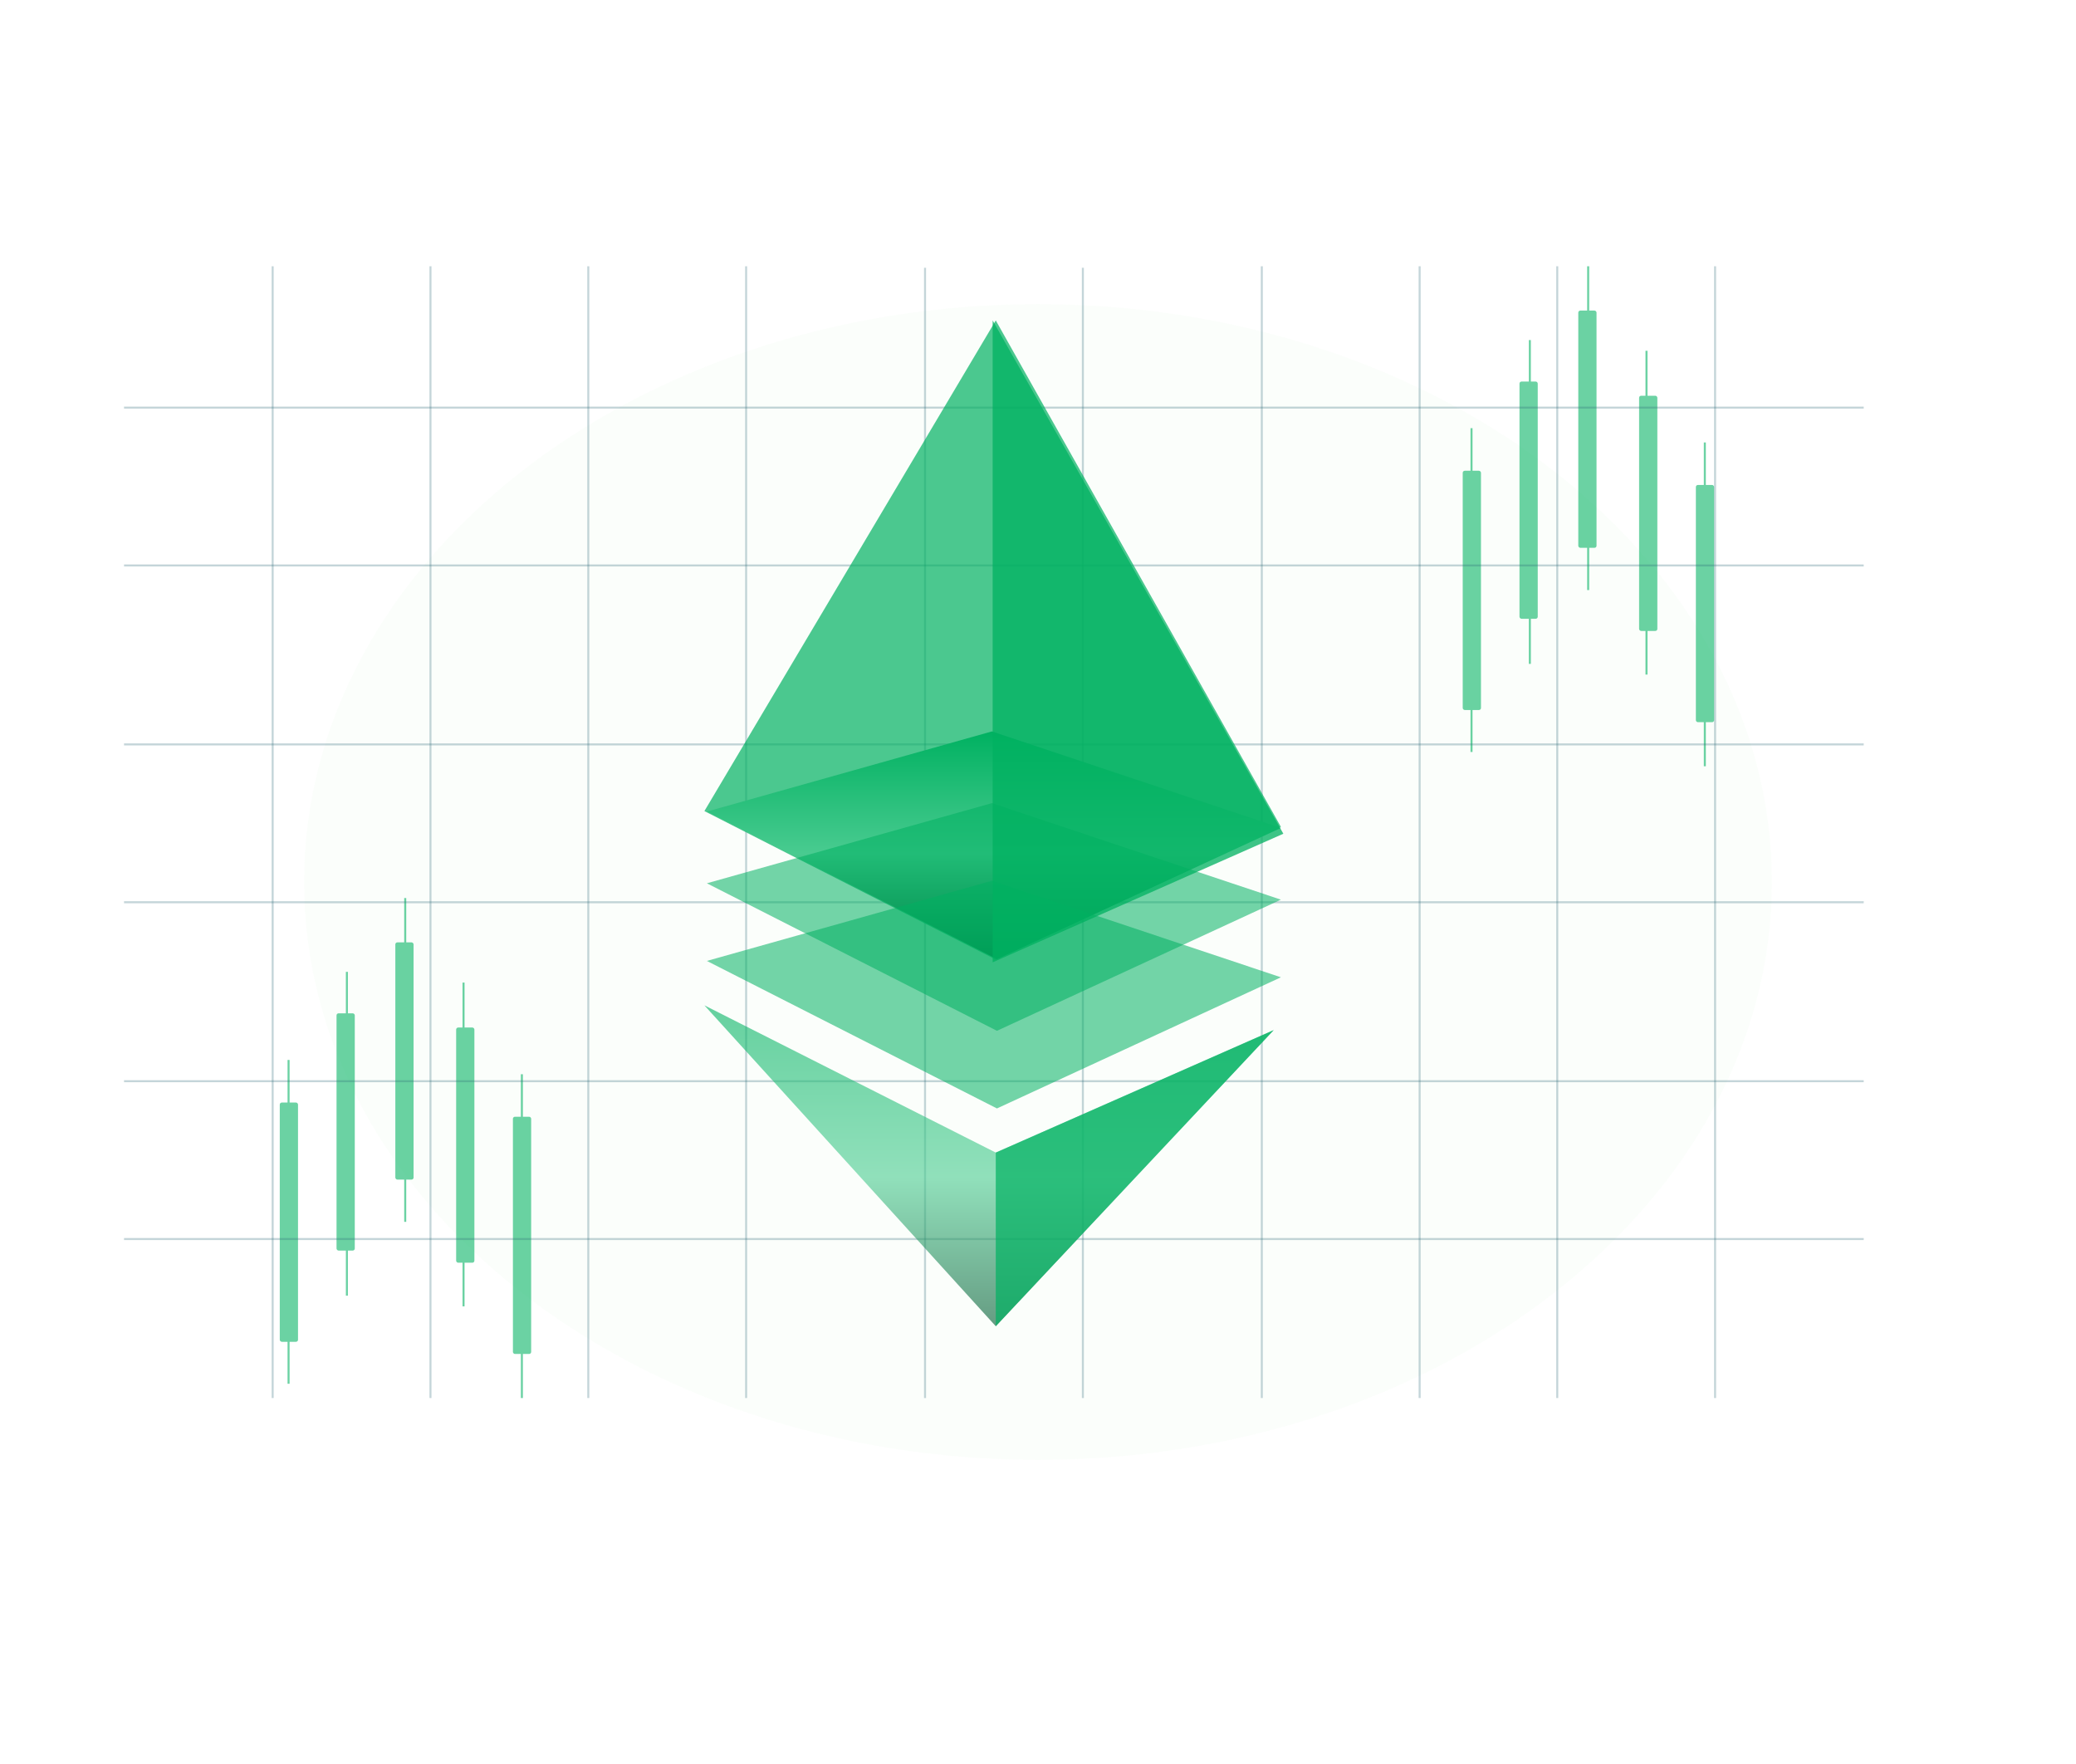 <svg xmlns="http://www.w3.org/2000/svg" xmlns:xlink="http://www.w3.org/1999/xlink" width="1024" height="870" viewBox="0 0 1024 870"><defs><style>.a{fill:#77ce79;opacity:0.03;}.b{opacity:0.581;}.c,.d,.h,.k,.l{fill:#00b161;}.d,.e{stroke:#00b161;}.e,.g{fill:none;}.f{opacity:0.942;}.g{stroke:#2d6979;opacity:0.295;}.h{opacity:0.701;}.i{opacity:0.596;}.i,.j{fill:url(#a);}.k{opacity:0.545;}.l{opacity:0.755;}</style><linearGradient id="a" x1="0.5" x2="0.5" y2="1" gradientUnits="objectBoundingBox"><stop offset="0" stop-color="#00b161"/><stop offset="0.537" stop-color="#49cb90"/><stop offset="1" stop-color="#005931"/></linearGradient></defs><g transform="translate(-880 -56)"><path class="a" d="M362,0C561.927,0,724,127.6,724,285S561.927,570,362,570,0,442.4,0,285,162.073,0,362,0Z" transform="translate(1030 206)"/><g class="b" transform="translate(7.935 64.471)"><g transform="translate(1010 514.286)"><rect class="c" width="9" height="118" rx="1" transform="translate(0.065 21.008)"/><path class="d" d="M0,0V159.7" transform="translate(4.403)"/></g><g transform="translate(1125.263 521.331)"><rect class="c" width="9" height="117" rx="1" transform="translate(-0.198 20.962)"/><line class="e" y2="159.698" transform="translate(4.217 0)"/></g><g transform="translate(1038.372 470.838)"><rect class="c" width="9" height="117" rx="1" transform="translate(-0.308 20.455)"/><line class="e" y2="159.698" transform="translate(4.8 0)"/></g><g transform="translate(1096.891 476.122)"><rect class="c" width="9" height="116" rx="1" transform="translate(0.174 22.171)"/><line class="e" y2="159.698" transform="translate(3.82 0)"/></g><g transform="translate(1066.745 434.436)"><rect class="c" width="9" height="117" rx="1" transform="translate(0.32 21.857)"/><path class="d" d="M0,0V159.7" transform="translate(5.197)"/></g></g><g class="b" transform="translate(591.435 -247.119)"><g transform="translate(1010 514.286)"><rect class="c" width="9" height="118" rx="1" transform="translate(0.065 21.008)"/><path class="d" d="M0,0V159.7" transform="translate(4.403)"/></g><g transform="translate(1125.263 521.331)"><rect class="c" width="9" height="117" rx="1" transform="translate(-0.198 20.962)"/><line class="e" y2="159.698" transform="translate(4.217 0)"/></g><g transform="translate(1038.372 470.838)"><rect class="c" width="9" height="117" rx="1" transform="translate(-0.308 20.455)"/><line class="e" y2="159.698" transform="translate(4.8 0)"/></g><g transform="translate(1096.891 476.122)"><rect class="c" width="9" height="116" rx="1" transform="translate(0.174 22.171)"/><line class="e" y2="159.698" transform="translate(3.82 0)"/></g><g transform="translate(1066.745 434.436)"><rect class="c" width="9" height="117" rx="1" transform="translate(0.32 21.857)"/><path class="d" d="M0,0V159.7" transform="translate(5.197)"/></g></g><g class="f" transform="translate(941.169 257.029)"><line class="g" x2="858.125"/><line class="g" x2="858.125" transform="translate(0 166.103)"/><line class="g" x2="858.125" transform="translate(0 332.207)"/><line class="g" x2="858.125" transform="translate(0 77.847)"/><line class="g" x2="858.125" transform="translate(0 243.95)"/><line class="g" x2="858.125" transform="translate(0 410.054)"/></g><g class="f" transform="translate(1725.974 187.318) rotate(90)"><line class="g" x2="558.173" transform="translate(0 145.736)"/><line class="g" x2="558.173"/><line class="g" x2="557.433" transform="translate(0.749 311.84)"/><line class="g" x2="558.173" transform="translate(0 477.943)"/><line class="g" x2="558.173" transform="translate(0 223.583)"/><line class="g" x2="558.173" transform="translate(0 77.847)"/><line class="g" x2="557.433" transform="translate(0.749 389.687)"/><line class="g" x2="558.173" transform="translate(0 555.79)"/><line class="g" x2="558.173" transform="translate(0 633.637)"/><line class="g" x2="558.173" transform="translate(0 711.484)"/></g><g transform="translate(21.456 8.559)"><path class="h" d="M2012.617,844.119l143.721,73.24,140.652-65.446L2156.338,602.13Z" transform="translate(-806.626 -396.658)"/><path class="i" d="M2012.617,612.627l143.721,72.621,137.088-60.4L2156.338,770.883Z" transform="translate(-806.626 -69.36)"/><path class="j" d="M2013.039,670.717l143.078,72.753,140.072-64.683L2153.633,631.18Z" transform="translate(-805.826 -223.007)"/><path class="k" d="M2013.039,670.717l143.078,72.753,140.072-64.683L2153.633,631.18Z" transform="translate(-805.826 -187.646)"/><path class="k" d="M2013.039,670.717l143.078,72.753,140.072-64.683L2153.633,631.18Z" transform="translate(-805.826 -149.356)"/><path class="l" d="M1978.995,602.13V918.72l143.385-63.432Z" transform="translate(-630.818 -396.658)"/><path class="h" d="M2033.214,674.779l137.088-60.4L2033.214,760.414Z" transform="translate(-683.504 -58.892)"/></g></g></svg>